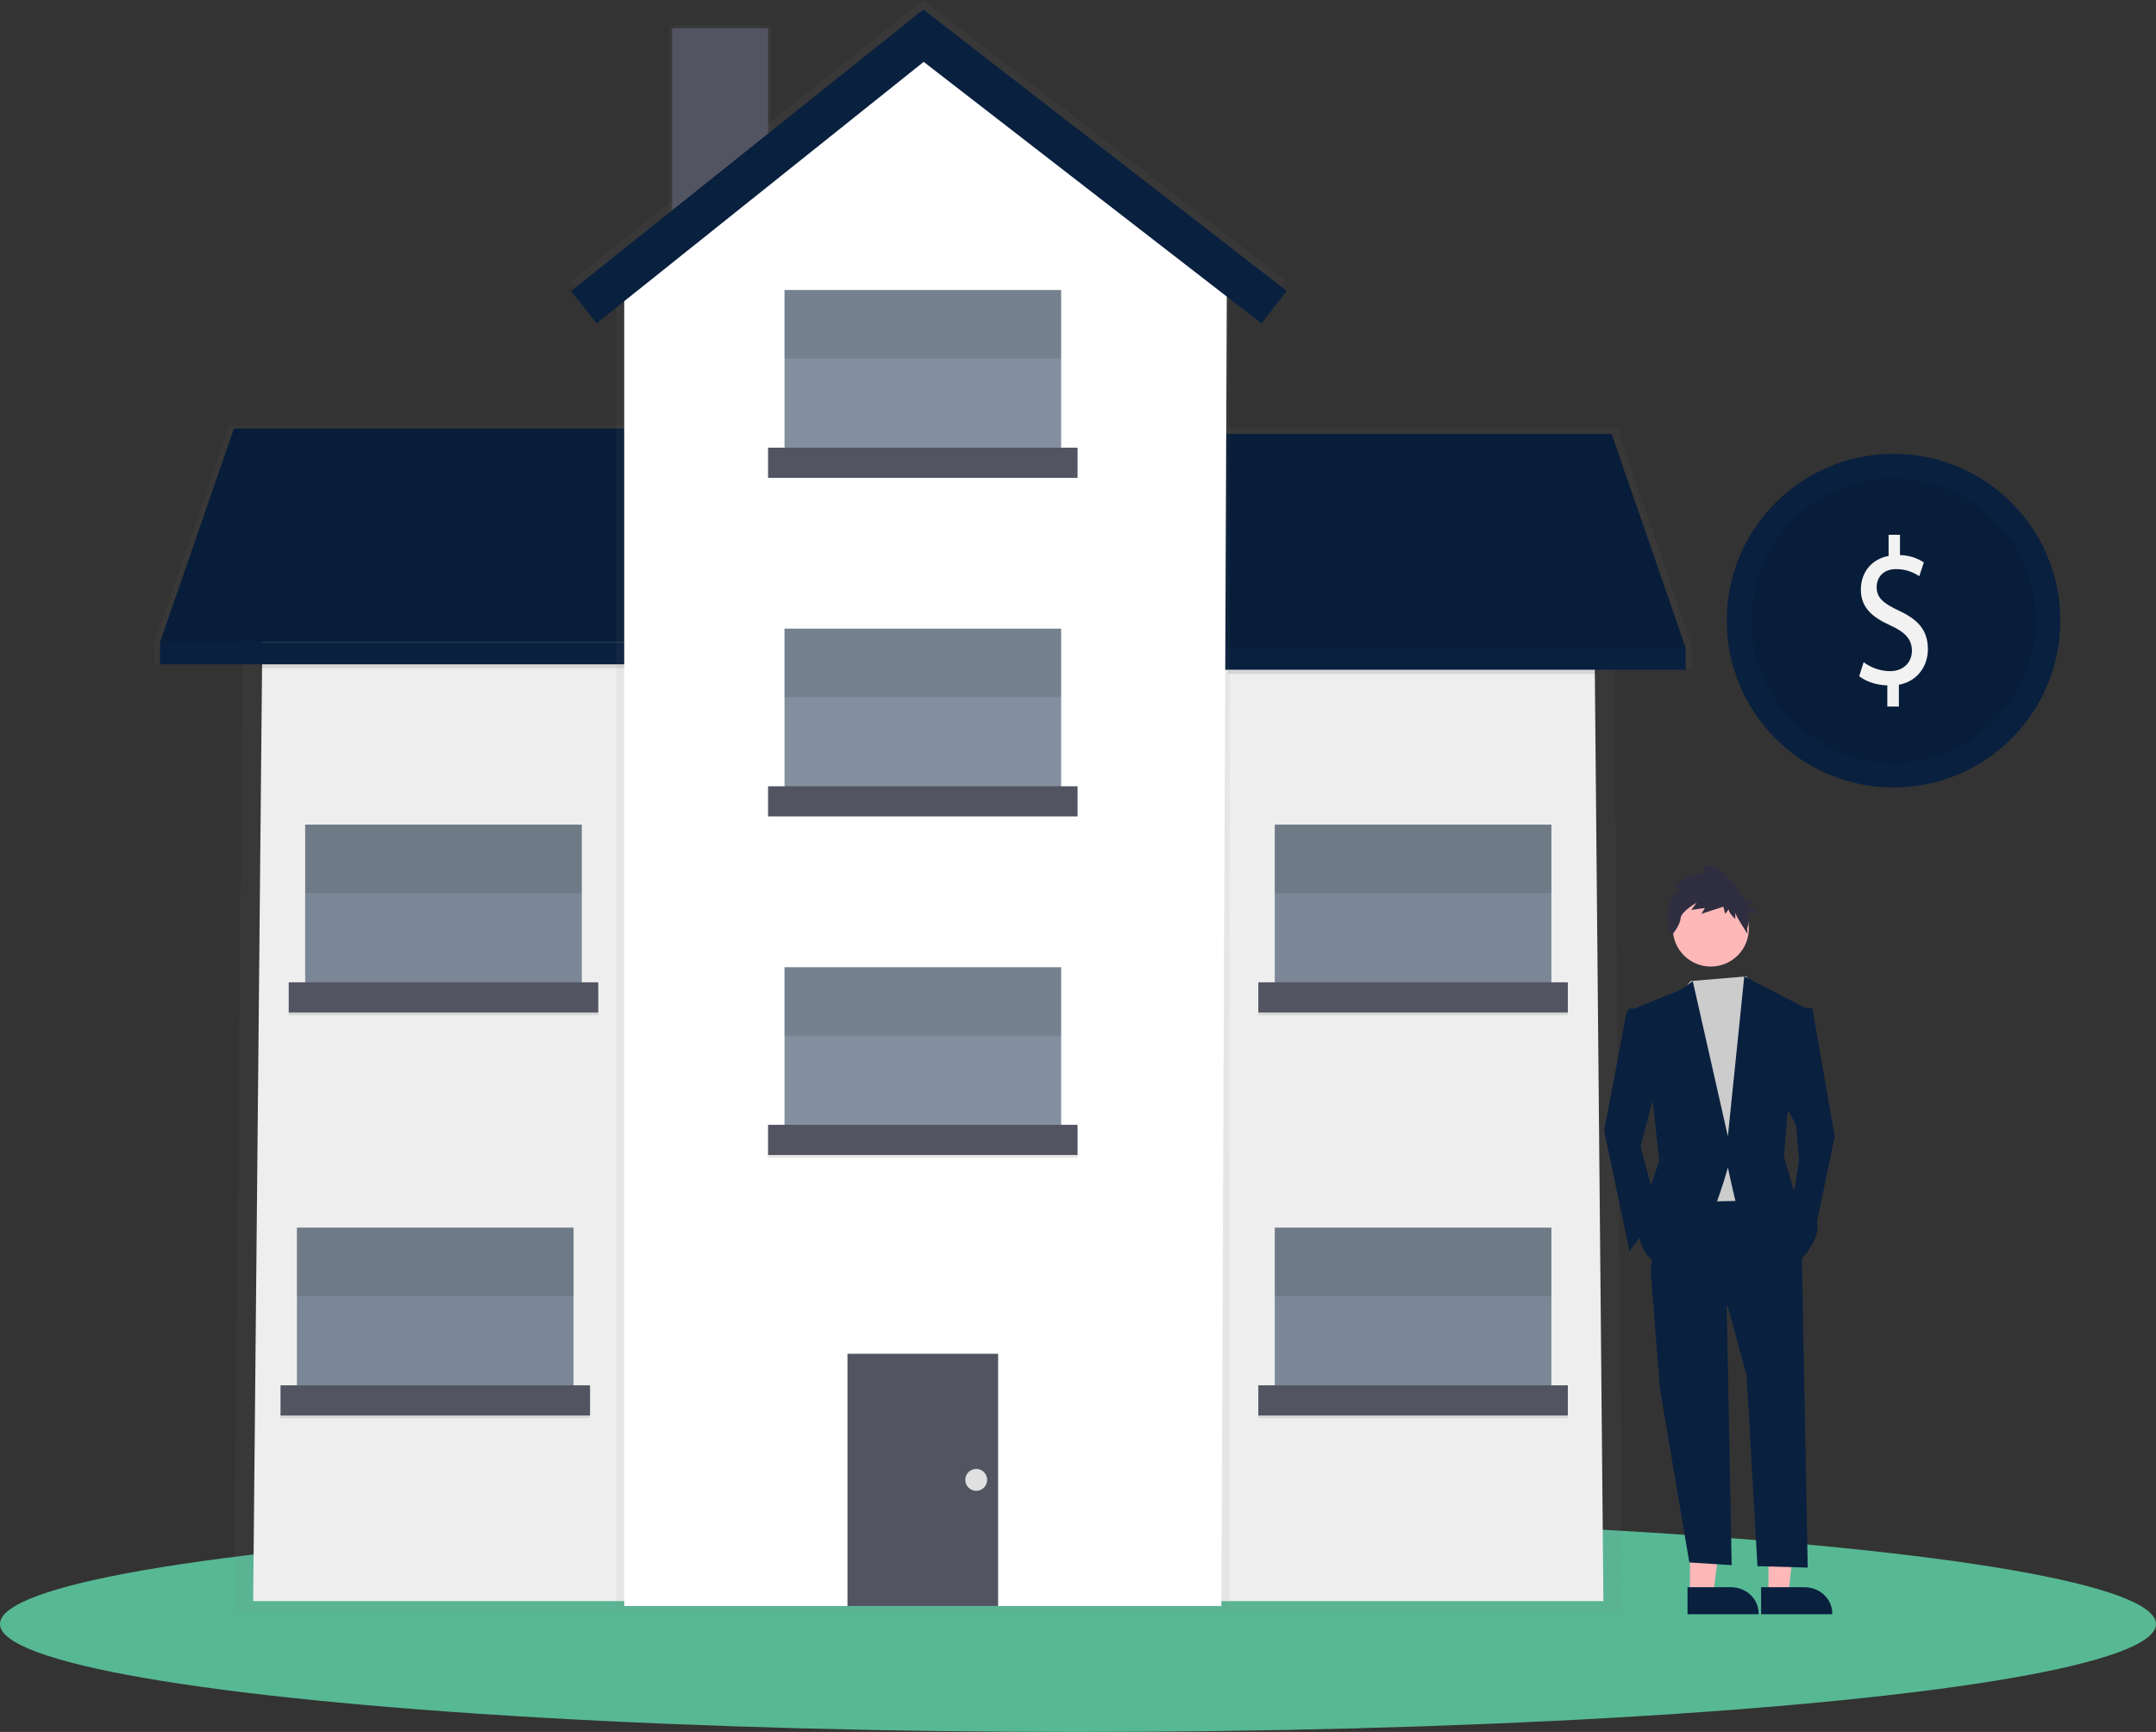 <svg width="879" height="706" viewBox="0 0 879 706" fill="none" xmlns="http://www.w3.org/2000/svg">
<rect x="0" y="0" width="879" height="706" fill="#333333" stroke="none"/>
<ellipse cx="439.5" cy="662" rx="439.5" ry="44" fill="#57B894"/>
<path opacity="0.7" d="M661.532 658H95.391L99.291 235.266L261.202 192.541H490.139L657.632 222.808L661.532 658Z" fill="url(#paint0_linear)"/>
<path d="M653.708 652.671H103.214L107.138 240.594L261.739 197.893H492.918L649.785 228.137L653.708 652.671Z" fill="#EEEEEE"/>
<path opacity="0.7" d="M314.239 10.377H272.926V91.97H314.239V10.377Z" fill="url(#paint1_linear)"/>
<path opacity="0.7" d="M272.927 261.723V173.539H93.477L63 261.723V270.768H274.048V261.723H272.927Z" fill="url(#paint2_linear)"/>
<path d="M272.926 261.84H65.242L95.391 174.661H272.926V261.84Z" fill="#09203F"/>
<path opacity="0.1" d="M272.926 261.84H65.242L95.391 174.661H272.926V261.84Z" fill="black"/>
<path d="M274.071 261.84H65.242V270.791H274.071V261.84Z" fill="#09203F"/>
<path opacity="0.7" d="M659.453 174.661H479.536V263.85H478.392V273.012H690V263.85L659.453 174.661Z" fill="url(#paint3_linear)"/>
<path d="M479.514 264.06H687.222L657.072 176.905H479.514V264.06Z" fill="#09203F"/>
<path opacity="0.1" d="M479.514 264.06H687.222L657.072 176.905H479.514V264.06Z" fill="black"/>
<path d="M478.393 273.012H687.222V264.06H478.393V273.012Z" fill="#09203F"/>
<path opacity="0.5" d="M233.832 500.424H121.057V570.821H233.832V500.424Z" fill="#09203F"/>
<path opacity="0.1" d="M240.558 565.797H114.378V578.09H240.558V565.797Z" fill="black"/>
<path d="M240.558 564.698H114.378V576.992H240.558V564.698Z" fill="#535461"/>
<path opacity="0.1" d="M233.832 500.424H121.057V528.354H233.832V500.424Z" fill="black"/>
<path opacity="0.5" d="M632.504 500.424H519.729V570.821H632.504V500.424Z" fill="#09203F"/>
<path opacity="0.1" d="M639.206 565.797H513.026V578.09H639.206V565.797Z" fill="black"/>
<path d="M639.206 564.698H513.026V576.992H639.206V564.698Z" fill="#535461"/>
<path opacity="0.1" d="M632.504 500.424H519.729V528.354H632.504V500.424Z" fill="black"/>
<path opacity="0.5" d="M632.504 336.14H519.729V406.538H632.504V336.14Z" fill="#09203F"/>
<path opacity="0.1" d="M639.206 401.536H513.026V413.83H639.206V401.536Z" fill="black"/>
<path d="M639.206 400.414H513.026V412.708H639.206V400.414Z" fill="#535461"/>
<path opacity="0.1" d="M632.504 336.14H519.729V364.07H632.504V336.14Z" fill="black"/>
<path opacity="0.5" d="M237.195 336.14H124.42V406.538H237.195V336.14Z" fill="#09203F"/>
<path opacity="0.1" d="M243.897 401.536H117.717V413.83H243.897V401.536Z" fill="black"/>
<path d="M243.897 400.414H117.717V412.708H243.897V400.414Z" fill="#535461"/>
<path opacity="0.1" d="M237.195 336.14H124.42V364.07H237.195V336.14Z" fill="black"/>
<path opacity="0.7" d="M514.311 127.917L376.594 21.316L243.267 127.846L232.805 114.758L376.43 0L524.563 114.664L514.311 127.917Z" fill="url(#paint4_linear)"/>
<path opacity="0.1" d="M254.5 270.768H105.993V272.451H254.5V270.768Z" fill="black"/>
<path opacity="0.1" d="M650.93 273.012H500.742V274.695H650.93V273.012Z" fill="black"/>
<path d="M313.141 11.499H274.047V91.97H313.141V11.499Z" fill="#535461"/>
<path opacity="0.7" d="M501.302 654.658H251.161V113.66L377.318 108.728L501.302 113.66V654.658Z" fill="url(#paint5_linear)"/>
<path d="M497.94 654.658H254.5V111.509L376.22 19.89L500.182 114.875L497.94 654.658Z" fill="white"/>
<path d="M406.93 551.843H345.509V654.658H406.93V551.843Z" fill="#535461"/>
<path opacity="0.1" d="M439.322 459.64H313.142V471.933H439.322V459.64Z" fill="black"/>
<path opacity="0.5" d="M432.62 394.267H319.844V464.664H432.62V394.267Z" fill="#09203F"/>
<path d="M439.322 458.517H313.142V470.811H439.322V458.517Z" fill="#535461"/>
<path opacity="0.1" d="M432.62 394.267H319.844V422.197H432.62V394.267Z" fill="black"/>
<path opacity="0.5" d="M432.62 256.254H319.844V326.651H432.62V256.254Z" fill="#09203F"/>
<path d="M439.322 320.504H313.142V332.798H439.322V320.504Z" fill="#535461"/>
<path opacity="0.1" d="M432.62 256.254H319.844V284.184H432.62V256.254Z" fill="black"/>
<path opacity="0.5" d="M432.62 118.217H319.844V188.615H432.62V118.217Z" fill="#09203F"/>
<path d="M439.322 182.491H313.142V194.785H439.322V182.491Z" fill="#535461"/>
<path opacity="0.1" d="M432.62 118.217H319.844V146.147H432.62V118.217Z" fill="black"/>
<path d="M514.311 131.843L376.594 25.219L243.267 131.75L232.805 118.661L376.43 3.903L524.563 118.568L514.311 131.843Z" fill="#09203F"/>
<path d="M398.008 607.703C400.472 607.703 402.469 605.704 402.469 603.239C402.469 600.773 400.472 598.774 398.008 598.774C395.545 598.774 393.548 600.773 393.548 603.239C393.548 605.704 395.545 607.703 398.008 607.703Z" fill="#E0E0E0"/>
<path d="M689.002 650L698.487 649.999L703 614L689 614.001L689.002 650Z" fill="#FFB8B8"/>
<path d="M688 647.001L705.712 647H705.713C708.706 647 711.577 648.123 713.694 650.12C715.811 652.118 717 654.828 717 657.653V657.999L688.001 658L688 647.001Z" fill="#09203F"/>
<path d="M721.002 650L729.132 649.999L733 614L721 614.001L721.002 650Z" fill="#FFB8B8"/>
<path d="M718 647.001L735.712 647H735.713C738.706 647 741.577 648.123 743.694 650.12C745.811 652.118 747 654.828 747 657.653V657.999L718.001 658L718 647.001Z" fill="#09203F"/>
<path d="M703.867 526.999L706 638L688.748 636.908L676.78 566.207L673 518L703.867 526.999Z" fill="#09203F"/>
<path d="M734.54 508.227L737 639L716.526 638.416L712.103 560.68L704.411 532.535L673 517.822L678.128 482.64L724.283 482L734.54 508.227Z" fill="#09203F"/>
<path d="M697.5 394C706.06 394 713 387.06 713 378.5C713 369.94 706.06 363 697.5 363C688.94 363 682 369.94 682 378.5C682 387.06 688.94 394 697.5 394Z" fill="#FFB8B8"/>
<path d="M711.982 398L714.442 401.639L721 419.567L715.754 489.359L684.934 490L681 409.962L689.242 399.903L711.982 398Z" fill="#CCCCCC"/>
<path d="M669.529 411.647L664.353 411C664.353 411 663.059 411.647 662.412 416.176C661.765 420.706 654 460.824 654 460.824L664.353 510L676 494.471L668.882 467.294L676 440.118L669.529 411.647Z" fill="#09203F"/>
<path d="M735.273 411H738.909L748 463.312L739.515 504L731.03 489.146L733.454 473L732.242 458.792L728 450.395L735.273 411Z" fill="#09203F"/>
<path d="M665 411.676L685.364 403.407L690.136 399.908L704.455 463.198L711.136 398L737.545 411.676L728.636 454.929L727.364 471.467L731.182 484.825C731.182 484.825 744.545 494.366 740.091 504.543C735.636 514.72 730.545 515.357 730.545 515.357C730.545 515.357 708.909 495.002 707.636 489.913C706.364 484.825 704.455 475.92 704.455 475.92C704.455 475.92 693.636 516.629 680.909 515.993C668.182 515.357 668.182 501.999 668.182 501.999L671.364 488.005L676.455 473.375L673.909 449.204L665 411.676Z" fill="#09203F"/>
<path d="M685.167 362.421L682.501 361.359C682.501 361.359 688.076 355.255 695.832 355.786L693.651 353.397C693.651 353.397 698.983 351.274 703.831 356.847C706.379 359.777 709.327 363.221 711.165 367.101H714.021L712.829 369.711L717 372.321L712.719 371.852C713.124 374.105 712.986 376.422 712.314 378.611L712.429 380.674C712.429 380.674 707.466 373.038 707.466 371.976V374.63C707.466 374.63 704.8 372.241 704.8 370.649L703.346 372.507L702.619 369.587L693.651 372.507L695.105 370.118L689.53 370.914L691.712 367.995C691.712 367.995 685.41 371.445 685.168 374.365C684.925 377.284 681.774 381 681.774 381L680.32 378.346C680.32 378.346 678.138 366.402 685.167 362.421Z" fill="#2F2E41"/>
<path d="M772 321C809.555 321 840 290.555 840 253C840 215.445 809.555 185 772 185C734.445 185 704 215.445 704 253C704 290.555 734.445 321 772 321Z" fill="#09203F"/>
<path opacity="0.1" d="M772 311C804.033 311 830 285.033 830 253C830 220.967 804.033 195 772 195C739.967 195 714 220.967 714 253C714 285.033 739.967 311 772 311Z" fill="black"/>
<path d="M769.454 288V279.389C765.112 279.304 760.62 277.768 758 275.637L759.797 269.925C762.91 272.264 766.687 273.548 770.577 273.59C775.893 273.59 779.487 270.095 779.487 265.235C779.487 260.545 776.567 257.647 771.027 255.089C763.39 251.678 758.674 247.756 758.674 240.339C758.674 233.262 763.091 227.89 769.979 226.611V218H774.62V226.27C778.081 226.318 781.457 227.353 784.353 229.254L782.481 234.882C779.704 232.976 776.413 231.965 773.048 231.983C767.284 231.983 765.112 235.905 765.112 239.315C765.112 243.749 767.882 245.966 774.396 249.035C782.107 252.616 786 257.05 786 264.638C786 271.374 781.882 277.683 774.171 279.132V288H769.454Z" fill="#F2F2F2"/>
<defs>
<linearGradient id="paint0_linear" x1="416356" y1="131233" x2="416356" y2="38537.1" gradientUnits="userSpaceOnUse">
<stop stop-color="#808080" stop-opacity="0.25"/>
<stop offset="0.54" stop-color="#808080" stop-opacity="0.12"/>
<stop offset="1" stop-color="#808080" stop-opacity="0.1"/>
</linearGradient>
<linearGradient id="paint1_linear" x1="29147.2" y1="3221.05" x2="29147.2" y2="372.649" gradientUnits="userSpaceOnUse">
<stop stop-color="#808080" stop-opacity="0.25"/>
<stop offset="0.54" stop-color="#808080" stop-opacity="0.12"/>
<stop offset="1" stop-color="#808080" stop-opacity="0.1"/>
</linearGradient>
<linearGradient id="paint2_linear" x1="136267" y1="11437.5" x2="136267" y2="7392.77" gradientUnits="userSpaceOnUse">
<stop stop-color="#808080" stop-opacity="0.25"/>
<stop offset="0.54" stop-color="#808080" stop-opacity="0.12"/>
<stop offset="1" stop-color="#808080" stop-opacity="0.1"/>
</linearGradient>
<linearGradient id="paint3_linear" x1="174708" y1="11663" x2="174708" y2="7524.4" gradientUnits="userSpaceOnUse">
<stop stop-color="#808080" stop-opacity="0.25"/>
<stop offset="0.54" stop-color="#808080" stop-opacity="0.12"/>
<stop offset="1" stop-color="#808080" stop-opacity="0.1"/>
</linearGradient>
<linearGradient id="paint4_linear" x1="214780" y1="7000.87" x2="214780" y2="0" gradientUnits="userSpaceOnUse">
<stop stop-color="#808080" stop-opacity="0.25"/>
<stop offset="0.54" stop-color="#808080" stop-opacity="0.12"/>
<stop offset="1" stop-color="#808080" stop-opacity="0.1"/>
</linearGradient>
<linearGradient id="paint5_linear" x1="183930" y1="153024" x2="183930" y2="25505.4" gradientUnits="userSpaceOnUse">
<stop stop-color="#808080" stop-opacity="0.25"/>
<stop offset="0.54" stop-color="#808080" stop-opacity="0.12"/>
<stop offset="1" stop-color="#808080" stop-opacity="0.1"/>
</linearGradient>
</defs>
</svg>
